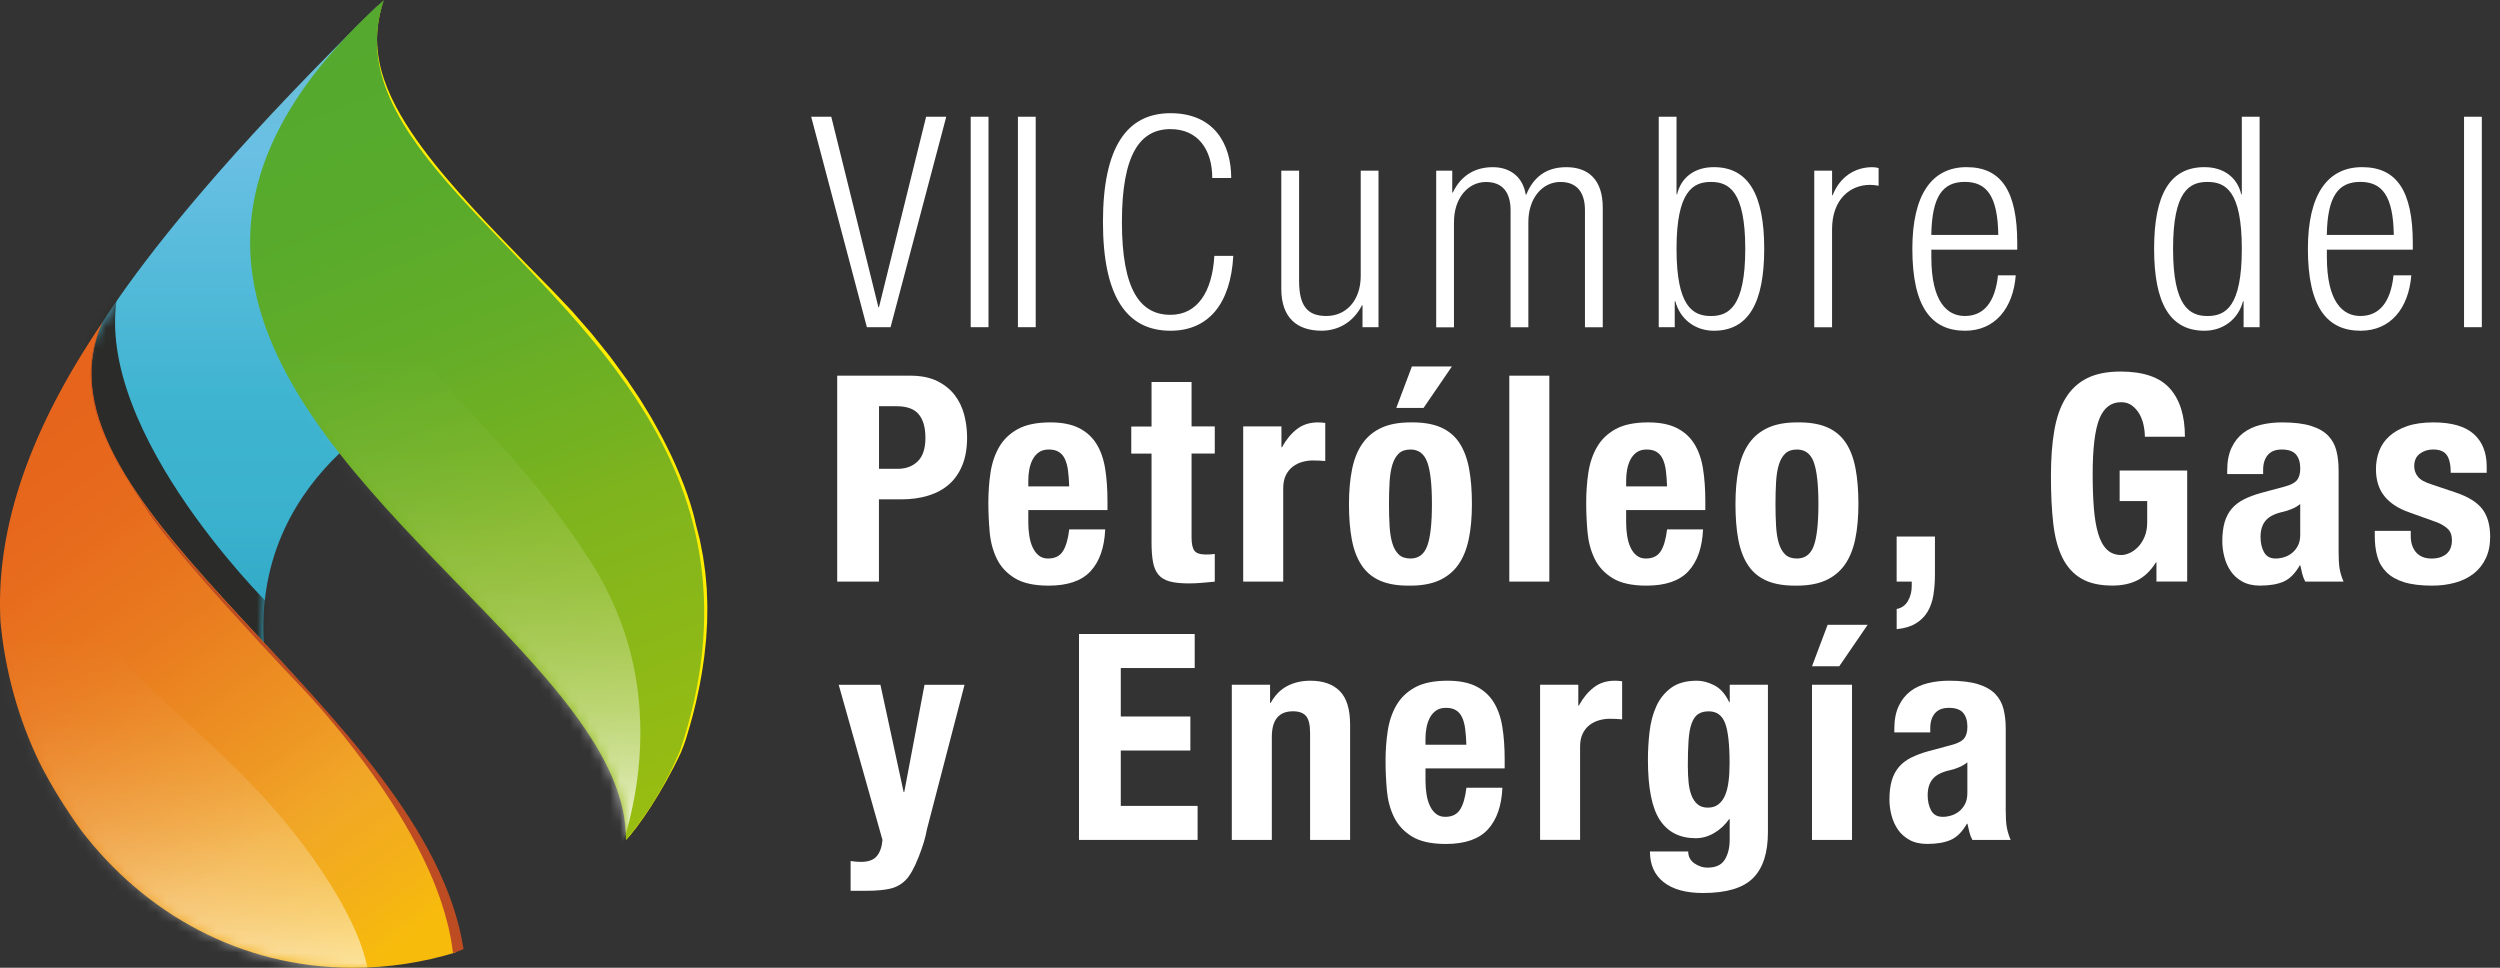 <svg width="248" height="96" viewBox="0 0 248 96" fill="none" xmlns="http://www.w3.org/2000/svg">
<rect x="0" y="0" width="248" height="96" fill="#333333" stroke="none"/>
<g clip-path="url(#clip0_5_975)">
<path d="M122.343 25.382C122.079 30.148 119.874 32.809 116.113 32.809C111.822 32.809 109.413 29.504 109.413 22.019C109.413 14.534 111.825 11.229 116.113 11.229C120.402 11.229 122.137 14.24 122.137 17.66H120.257C120.257 14.822 118.818 12.808 116.113 12.808C113.116 12.808 111.294 15.264 111.294 22.019C111.294 28.774 113.116 31.23 116.113 31.23C118.76 31.23 120.257 28.979 120.463 25.382H122.343Z" fill="white"/>
<path d="M127.105 16.933H128.87V27.867C128.87 30.381 129.723 31.346 131.574 31.346C133.574 31.346 134.984 29.767 134.984 27.368V16.93H136.748V32.457H135.161V30.292H135.103C134.221 32.018 132.691 32.806 131.104 32.806C128.725 32.806 127.105 31.579 127.105 28.655V16.93V16.933Z" fill="white"/>
<path d="M142.476 16.933H144.063V19.098H144.121C144.945 17.372 146.356 16.584 148.088 16.584C149.968 16.584 151.114 17.724 151.349 19.303H151.407C152.112 17.577 153.378 16.584 155.377 16.584C157.554 16.584 158.993 17.811 158.993 20.591V32.463H157.228V20.857C157.228 19.015 156.375 18.051 154.788 18.051C153.024 18.051 151.613 19.63 151.613 22.029V32.467H149.849V20.86C149.849 19.018 148.996 18.054 147.408 18.054C145.644 18.054 144.234 19.633 144.234 22.032V32.47H142.47V16.943L142.476 16.933Z" fill="white"/>
<path d="M164.547 11.581H166.311V19.271H166.369C166.752 17.634 168.072 16.581 170.014 16.581C173.452 16.581 175.01 19.329 175.01 24.681C175.01 30.032 173.452 32.809 170.014 32.809C168.162 32.809 166.662 31.669 166.192 29.885H166.134V32.457H164.547V11.581ZM169.721 31.349C171.485 31.349 173.13 30.442 173.13 24.684C173.13 18.925 171.485 18.048 169.721 18.048C167.956 18.048 166.311 18.954 166.311 24.684C166.311 30.414 167.927 31.349 169.721 31.349Z" fill="white"/>
<path d="M179.978 16.933H181.743V19.361H181.801C182.477 17.634 183.916 16.584 185.738 16.584C185.944 16.584 186.151 16.613 186.357 16.671V18.426C186.064 18.368 185.767 18.339 185.503 18.339C183.562 18.339 181.74 19.742 181.74 22.756V32.463H179.975V16.936L179.978 16.933Z" fill="white"/>
<path d="M199.963 27.313C199.699 30.619 197.876 32.809 194.937 32.809C191.643 32.809 189.705 30.529 189.705 24.681C189.705 19.3 191.646 16.581 195.085 16.581C198.524 16.581 200.111 18.951 200.111 24.123V24.767H191.589V25.497C191.589 29.972 193.176 31.346 194.911 31.346C196.762 31.346 197.909 30.029 198.202 27.31H199.966L199.963 27.313ZM198.231 23.307C198.173 19.447 197.084 18.044 194.908 18.044C192.731 18.044 191.646 19.447 191.585 23.307H198.227H198.231Z" fill="white"/>
<path d="M222.565 29.885H222.507C222.037 31.669 220.536 32.809 218.685 32.809C215.246 32.809 213.688 30.061 213.688 24.681C213.688 19.3 215.246 16.581 218.685 16.581C220.627 16.581 221.947 17.634 222.33 19.271H222.388V11.581H224.152V32.457H222.565V29.885ZM218.978 31.349C220.771 31.349 222.388 30.442 222.388 24.684C222.388 18.925 220.771 18.048 218.978 18.048C217.185 18.048 215.568 18.954 215.568 24.684C215.568 30.414 217.214 31.349 218.978 31.349Z" fill="white"/>
<path d="M239.201 27.313C238.937 30.619 237.114 32.809 234.175 32.809C230.881 32.809 228.943 30.529 228.943 24.681C228.943 19.3 230.884 16.581 234.323 16.581C237.761 16.581 239.349 18.951 239.349 24.123V24.767H230.826V25.497C230.826 29.972 232.414 31.346 234.149 31.346C236 31.346 237.147 30.029 237.44 27.31H239.204L239.201 27.313ZM237.465 23.307C237.407 19.447 236.319 18.044 234.143 18.044C231.966 18.044 230.881 19.447 230.82 23.307H237.462H237.465Z" fill="white"/>
<path d="M244.433 11.581H246.197V32.457H244.433V11.581Z" fill="white"/>
<path d="M80.462 11.581H82.462L87.137 30.471H87.195L91.87 11.581H93.869L88.344 32.457H85.994L80.469 11.581H80.462Z" fill="white"/>
<path d="M84.377 85.412C84.722 85.469 85.066 85.498 85.414 85.498C86.142 85.498 86.666 85.306 86.982 84.925C87.298 84.544 87.484 84.009 87.542 83.323L83.199 67.931H87.339L89.641 78.574H89.7L91.712 67.931H95.682L91.944 82.295C91.828 83.019 91.554 83.932 91.123 85.027C90.691 86.123 90.26 86.888 89.828 87.317C89.397 87.746 88.878 88.028 88.276 88.163C87.671 88.297 86.911 88.365 85.99 88.365H84.381V85.418L84.377 85.412Z" fill="white"/>
<path d="M118.515 62.893V66.269H111.181V71.076H118.084V74.452H111.181V79.945H118.802V83.32H107.037V62.893H118.512H118.515Z" fill="white"/>
<path d="M122.195 67.928H125.991V69.731H126.049C126.471 68.969 127.018 68.411 127.688 68.056C128.358 67.704 129.127 67.527 129.99 67.527C131.255 67.527 132.228 67.87 132.91 68.559C133.59 69.244 133.931 70.362 133.931 71.906V83.32H129.961V72.706C129.961 71.906 129.826 71.348 129.559 71.031C129.291 70.717 128.857 70.56 128.264 70.56C126.864 70.56 126.165 71.409 126.165 73.106V83.32H122.195V67.928Z" fill="white"/>
<path d="M141.41 76.226V77.456C141.41 77.914 141.442 78.356 141.51 78.785C141.578 79.214 141.687 79.595 141.842 79.928C141.996 80.262 142.196 80.531 142.447 80.729C142.695 80.931 143.004 81.03 143.368 81.03C144.037 81.03 144.527 80.793 144.836 80.316C145.142 79.839 145.354 79.115 145.47 78.141H149.038C148.96 79.935 148.481 81.312 147.598 82.276C146.716 83.24 145.325 83.721 143.429 83.721C141.99 83.721 140.869 83.474 140.064 82.978C139.26 82.481 138.664 81.837 138.281 81.046C137.898 80.255 137.663 79.368 137.576 78.385C137.489 77.401 137.447 76.434 137.447 75.48C137.447 74.448 137.518 73.459 137.663 72.504C137.807 71.55 138.094 70.701 138.525 69.958C138.957 69.215 139.575 68.623 140.38 68.184C141.185 67.745 142.26 67.527 143.6 67.527C144.749 67.527 145.696 67.713 146.433 68.085C147.17 68.456 147.75 68.981 148.171 69.657C148.593 70.336 148.88 71.156 149.034 72.117C149.189 73.081 149.263 74.154 149.263 75.336V76.223H141.41V76.226ZM145.464 73.878C145.444 73.286 145.406 72.767 145.348 72.319C145.29 71.87 145.19 71.489 145.045 71.175C144.9 70.861 144.701 70.621 144.44 70.461C144.182 70.298 143.851 70.218 143.448 70.218C143.046 70.218 142.714 70.307 142.457 70.49C142.199 70.672 141.993 70.909 141.838 71.204C141.684 71.499 141.574 71.829 141.507 72.191C141.439 72.552 141.407 72.914 141.407 73.276V73.878H145.464Z" fill="white"/>
<path d="M152.772 67.928H156.568V69.987H156.626C157.029 69.244 157.518 68.648 158.094 68.2C158.671 67.751 159.369 67.527 160.194 67.527C160.31 67.527 160.429 67.534 160.554 67.54C160.68 67.55 160.799 67.566 160.915 67.582V71.358C160.702 71.339 160.496 71.326 160.297 71.316C160.094 71.307 159.888 71.303 159.679 71.303C159.334 71.303 158.99 71.351 158.642 71.448C158.297 71.544 157.979 71.701 157.692 71.918C157.405 72.139 157.174 72.424 157.003 72.777C156.829 73.129 156.745 73.564 156.745 74.077V83.317H152.776V67.924L152.772 67.928Z" fill="white"/>
<path d="M175.378 67.928V82.548C175.378 84.608 174.885 86.129 173.896 87.112C172.908 88.096 171.256 88.586 168.935 88.586C167.248 88.586 165.947 88.227 165.039 87.513C164.128 86.798 163.674 85.783 163.674 84.467H167.47C167.47 84.963 167.673 85.354 168.075 85.639C168.269 85.773 168.475 85.876 168.694 85.953C168.912 86.03 169.148 86.068 169.399 86.068C170.204 86.068 170.77 85.806 171.095 85.28C171.421 84.755 171.585 84.092 171.585 83.291V81.261H171.527C171.124 81.834 170.632 82.292 170.046 82.635C169.46 82.978 168.851 83.15 168.22 83.15C166.649 83.15 165.464 82.555 164.669 81.363C163.874 80.172 163.474 78.173 163.474 75.368C163.474 74.471 163.526 73.555 163.632 72.62C163.739 71.684 163.957 70.842 164.296 70.086C164.63 69.334 165.12 68.719 165.764 68.242C166.404 67.764 167.264 67.527 168.339 67.527C168.896 67.527 169.469 67.681 170.065 67.985C170.658 68.29 171.147 68.844 171.533 69.644H171.591V67.928H175.387H175.378ZM167.438 76.111C167.438 76.646 167.46 77.152 167.509 77.626C167.557 78.103 167.654 78.526 167.795 78.9C167.94 79.272 168.14 79.57 168.401 79.787C168.658 80.008 168.999 80.117 169.421 80.117C169.843 80.117 170.194 80.008 170.471 79.787C170.748 79.57 170.97 79.269 171.131 78.888C171.295 78.506 171.408 78.042 171.475 77.501C171.543 76.956 171.575 76.361 171.575 75.714C171.575 73.843 171.427 72.52 171.131 71.736C170.835 70.954 170.29 70.564 169.505 70.564C169.064 70.564 168.71 70.66 168.439 70.849C168.172 71.041 167.959 71.348 167.805 71.777C167.65 72.207 167.551 72.78 167.502 73.494C167.454 74.208 167.431 75.083 167.431 76.111H167.438Z" fill="white"/>
<path d="M181.302 61.977H185.272L182.454 66.096H179.75L181.302 61.977ZM179.75 67.928H183.72V83.32H179.75V67.928Z" fill="white"/>
<path d="M187.918 72.649V72.277C187.918 71.4 188.063 70.656 188.35 70.045C188.636 69.433 189.026 68.943 189.515 68.571C190.004 68.2 190.581 67.934 191.241 67.771C191.904 67.607 192.606 67.527 193.356 67.527C194.525 67.527 195.481 67.643 196.218 67.87C196.956 68.097 197.526 68.424 197.931 68.844C198.334 69.263 198.607 69.763 198.752 70.346C198.897 70.929 198.968 71.563 198.968 72.248V80.345C198.968 81.069 199 81.632 199.068 82.033C199.135 82.433 199.264 82.862 199.457 83.32H195.661C195.526 83.074 195.426 82.811 195.359 82.532C195.291 82.257 195.23 81.985 195.172 81.716H195.114C194.654 82.516 194.122 83.051 193.517 83.317C192.912 83.583 192.133 83.717 191.173 83.717C190.484 83.717 189.898 83.583 189.418 83.317C188.939 83.051 188.556 82.705 188.269 82.286C187.982 81.866 187.77 81.395 187.635 80.87C187.5 80.345 187.432 79.826 187.432 79.31C187.432 78.587 187.509 77.962 187.661 77.437C187.815 76.911 188.05 76.463 188.366 76.091C188.681 75.72 189.084 75.409 189.573 75.163C190.062 74.916 190.652 74.695 191.341 74.506L193.585 73.904C194.18 73.75 194.592 73.542 194.821 73.276C195.05 73.01 195.166 72.62 195.166 72.104C195.166 71.512 195.027 71.05 194.747 70.717C194.47 70.384 193.994 70.218 193.324 70.218C192.709 70.218 192.249 70.4 191.943 70.762C191.637 71.124 191.482 71.611 191.482 72.223V72.652H187.915L187.918 72.649ZM195.166 75.624C194.898 75.835 194.609 76.002 194.303 76.124C193.997 76.249 193.717 76.338 193.469 76.396C192.664 76.569 192.088 76.854 191.743 77.254C191.399 77.654 191.225 78.199 191.225 78.884C191.225 79.477 191.341 79.983 191.569 80.399C191.798 80.819 192.184 81.03 192.719 81.03C192.986 81.03 193.266 80.989 193.552 80.902C193.839 80.816 194.103 80.678 194.345 80.486C194.583 80.297 194.779 80.053 194.934 79.755C195.088 79.461 195.162 79.093 195.162 78.654V75.621L195.166 75.624Z" fill="white"/>
<path d="M83.054 37.267H90.302C91.354 37.267 92.243 37.444 92.961 37.796C93.679 38.148 94.258 38.613 94.7 39.183C95.141 39.756 95.456 40.409 95.649 41.143C95.839 41.876 95.936 42.626 95.936 43.388C95.936 44.458 95.778 45.377 95.463 46.149C95.147 46.921 94.706 47.555 94.139 48.051C93.573 48.548 92.887 48.919 92.082 49.166C91.277 49.412 90.385 49.537 89.406 49.537H87.191V57.692H83.051V37.264L83.054 37.267ZM87.198 46.508H89.039C89.864 46.508 90.53 46.261 91.039 45.764C91.547 45.268 91.802 44.496 91.802 43.446C91.802 42.395 91.58 41.633 91.139 41.098C90.698 40.563 89.96 40.297 88.924 40.297H87.198V46.508Z" fill="white"/>
<path d="M102.008 50.601V51.831C102.008 52.289 102.04 52.73 102.108 53.16C102.176 53.589 102.285 53.97 102.44 54.303C102.594 54.636 102.794 54.905 103.045 55.104C103.293 55.306 103.602 55.405 103.966 55.405C104.635 55.405 105.125 55.168 105.434 54.691C105.74 54.213 105.952 53.49 106.068 52.516H109.636C109.558 54.309 109.079 55.687 108.196 56.651C107.314 57.615 105.923 58.095 104.027 58.095C102.588 58.095 101.467 57.849 100.662 57.352C99.857 56.856 99.262 56.212 98.879 55.421C98.496 54.63 98.26 53.743 98.174 52.759C98.087 51.776 98.045 50.809 98.045 49.854C98.045 48.823 98.116 47.834 98.26 46.879C98.405 45.925 98.692 45.076 99.123 44.333C99.555 43.59 100.173 42.997 100.978 42.559C101.783 42.12 102.858 41.902 104.198 41.902C105.347 41.902 106.294 42.088 107.031 42.459C107.768 42.831 108.348 43.356 108.769 44.032C109.191 44.711 109.478 45.531 109.632 46.492C109.787 47.456 109.861 48.529 109.861 49.71V50.597H102.008V50.601ZM106.065 48.253C106.046 47.66 106.007 47.142 105.949 46.693C105.891 46.245 105.791 45.864 105.646 45.55C105.502 45.236 105.302 44.996 105.041 44.836C104.784 44.672 104.452 44.592 104.049 44.592C103.647 44.592 103.315 44.682 103.058 44.864C102.8 45.047 102.594 45.284 102.44 45.579C102.285 45.873 102.176 46.203 102.108 46.565C102.04 46.927 102.008 47.289 102.008 47.651V48.253H106.065Z" fill="white"/>
<path d="M114.233 37.895H118.203V42.302H120.505V44.993H118.203V53.32C118.203 53.932 118.293 54.364 118.477 54.62C118.66 54.876 119.037 55.008 119.613 55.008C119.768 55.008 119.919 55.005 120.074 54.995C120.228 54.985 120.37 54.972 120.505 54.953V57.701C120.064 57.74 119.636 57.778 119.224 57.816C118.812 57.855 118.374 57.874 117.916 57.874C117.131 57.874 116.497 57.807 116.017 57.672C115.537 57.538 115.167 57.314 114.909 57C114.652 56.686 114.471 56.27 114.378 55.754C114.281 55.238 114.233 54.591 114.233 53.81V44.999H112.221V42.309H114.233V37.902V37.895Z" fill="white"/>
<path d="M123.322 42.302H127.118V44.362H127.176C127.579 43.619 128.068 43.023 128.644 42.575C129.221 42.126 129.919 41.902 130.744 41.902C130.859 41.902 130.979 41.908 131.104 41.915C131.23 41.924 131.349 41.94 131.465 41.956V45.733C131.252 45.713 131.046 45.7 130.847 45.691C130.644 45.681 130.438 45.678 130.228 45.678C129.884 45.678 129.539 45.726 129.192 45.822C128.847 45.918 128.528 46.075 128.242 46.293C127.955 46.514 127.724 46.799 127.553 47.151C127.379 47.504 127.295 47.939 127.295 48.452V57.692H123.325V42.299L123.322 42.302Z" fill="white"/>
<path d="M133.818 49.999C133.818 48.682 133.925 47.52 134.134 46.508C134.343 45.495 134.691 44.653 135.171 43.974C135.65 43.298 136.278 42.783 137.054 42.43C137.83 42.078 138.783 41.902 139.916 41.902C141.104 41.883 142.093 42.04 142.878 42.373C143.664 42.706 144.289 43.218 144.749 43.904C145.209 44.589 145.535 45.444 145.728 46.466C145.921 47.488 146.014 48.663 146.014 49.999C146.014 51.334 145.908 52.477 145.699 53.49C145.486 54.502 145.142 55.344 144.662 56.023C144.182 56.699 143.555 57.214 142.779 57.567C142.003 57.919 141.046 58.095 139.916 58.095C138.728 58.114 137.74 57.958 136.954 57.624C136.169 57.291 135.544 56.779 135.084 56.093C134.623 55.408 134.298 54.559 134.105 53.547C133.912 52.535 133.818 51.353 133.818 49.999ZM137.788 49.999C137.788 50.78 137.807 51.507 137.846 52.173C137.885 52.843 137.975 53.413 138.12 53.89C138.265 54.367 138.474 54.739 138.754 55.005C139.031 55.27 139.421 55.405 139.92 55.405C140.724 55.405 141.281 54.985 141.587 54.146C141.893 53.307 142.048 51.923 142.048 49.999C142.048 48.074 141.893 46.69 141.587 45.851C141.281 45.012 140.724 44.592 139.92 44.592C139.421 44.592 139.031 44.727 138.754 44.993C138.477 45.258 138.265 45.633 138.12 46.107C137.975 46.584 137.885 47.158 137.846 47.824C137.807 48.493 137.788 49.217 137.788 49.999ZM140.061 36.352H144.031L141.214 40.47H138.509L140.061 36.352Z" fill="white"/>
<path d="M149.723 37.267H153.693V57.695H149.723V37.267Z" fill="white"/>
<path d="M161.314 50.601V51.831C161.314 52.289 161.346 52.73 161.414 53.16C161.482 53.589 161.591 53.97 161.746 54.303C161.9 54.636 162.1 54.905 162.351 55.104C162.599 55.306 162.908 55.405 163.272 55.405C163.941 55.405 164.431 55.168 164.74 54.691C165.046 54.213 165.258 53.49 165.374 52.516H168.941C168.864 54.309 168.384 55.687 167.502 56.651C166.62 57.615 165.229 58.095 163.333 58.095C161.894 58.095 160.773 57.849 159.968 57.352C159.163 56.856 158.568 56.212 158.185 55.421C157.801 54.63 157.566 53.743 157.479 52.759C157.393 51.776 157.351 50.809 157.351 49.854C157.351 48.823 157.422 47.834 157.566 46.879C157.711 45.925 157.998 45.076 158.429 44.333C158.861 43.59 159.479 42.997 160.284 42.559C161.089 42.12 162.164 41.902 163.503 41.902C164.653 41.902 165.599 42.088 166.337 42.459C167.074 42.831 167.654 43.356 168.075 44.032C168.497 44.711 168.784 45.531 168.938 46.492C169.093 47.456 169.167 48.529 169.167 49.71V50.597H161.314V50.601ZM165.371 48.253C165.352 47.66 165.313 47.142 165.255 46.693C165.197 46.245 165.097 45.864 164.952 45.55C164.807 45.236 164.608 44.996 164.347 44.836C164.089 44.672 163.758 44.592 163.355 44.592C162.953 44.592 162.621 44.682 162.364 44.864C162.106 45.047 161.9 45.284 161.746 45.579C161.591 45.873 161.482 46.203 161.414 46.565C161.346 46.927 161.314 47.289 161.314 47.651V48.253H165.371Z" fill="white"/>
<path d="M172.158 49.998C172.158 48.682 172.264 47.52 172.473 46.508C172.683 45.495 173.03 44.653 173.51 43.974C173.99 43.298 174.618 42.783 175.394 42.43C176.17 42.078 177.123 41.902 178.256 41.902C179.444 41.883 180.432 42.04 181.218 42.373C182.004 42.706 182.628 43.218 183.089 43.904C183.549 44.589 183.874 45.444 184.067 46.466C184.261 47.488 184.354 48.663 184.354 49.998C184.354 51.334 184.248 52.477 184.038 53.49C183.826 54.502 183.481 55.344 183.002 56.023C182.522 56.699 181.894 57.214 181.118 57.567C180.342 57.919 179.386 58.095 178.256 58.095C177.068 58.114 176.079 57.957 175.294 57.624C174.508 57.291 173.884 56.779 173.423 56.093C172.963 55.408 172.638 54.559 172.444 53.547C172.251 52.535 172.158 51.353 172.158 49.998ZM176.128 49.998C176.128 50.78 176.147 51.507 176.186 52.173C176.224 52.843 176.314 53.413 176.459 53.89C176.604 54.367 176.813 54.739 177.094 55.005C177.37 55.27 177.76 55.405 178.259 55.405C179.064 55.405 179.621 54.985 179.927 54.146C180.233 53.307 180.387 51.923 180.387 49.998C180.387 48.074 180.233 46.69 179.927 45.851C179.621 45.012 179.064 44.592 178.259 44.592C177.76 44.592 177.37 44.727 177.094 44.993C176.817 45.258 176.604 45.633 176.459 46.107C176.314 46.584 176.224 47.158 176.186 47.824C176.147 48.493 176.128 49.217 176.128 49.998Z" fill="white"/>
<path d="M191.946 53.23V56.949C191.946 57.711 191.894 58.412 191.788 59.053C191.682 59.69 191.485 60.244 191.199 60.712C190.912 61.179 190.523 61.561 190.033 61.855C189.544 62.15 188.916 62.336 188.15 62.413V60.411C188.649 60.315 189.022 60.049 189.27 59.61C189.518 59.171 189.644 58.684 189.644 58.15V57.692H188.147V53.227H191.943L191.946 53.23Z" fill="white"/>
<path d="M212.771 43.33C212.771 42.968 212.729 42.581 212.642 42.171C212.555 41.761 212.416 41.389 212.223 41.056C212.03 40.723 211.785 40.448 211.489 40.227C211.193 40.009 210.832 39.897 210.411 39.897C209.413 39.897 208.695 40.451 208.253 41.556C207.812 42.661 207.593 44.493 207.593 47.049C207.593 48.288 207.632 49.4 207.709 50.383C207.787 51.366 207.925 52.205 208.128 52.9C208.331 53.599 208.617 54.13 208.991 54.502C209.364 54.873 209.847 55.059 210.443 55.059C210.691 55.059 210.964 54.992 211.264 54.857C211.56 54.723 211.84 54.524 212.098 54.255C212.355 53.989 212.571 53.65 212.745 53.24C212.919 52.83 213.002 52.349 213.002 51.795V49.707H210.269V46.674H216.969V57.688H213.92V55.799H213.862C213.363 56.599 212.764 57.182 212.066 57.544C211.367 57.906 210.527 58.089 209.548 58.089C208.282 58.089 207.252 57.855 206.457 57.387C205.662 56.92 205.037 56.228 204.586 55.312C204.136 54.396 203.833 53.265 203.682 51.92C203.527 50.575 203.453 49.015 203.453 47.241C203.453 45.467 203.562 44.019 203.785 42.722C204.004 41.425 204.383 40.342 204.921 39.474C205.459 38.606 206.167 37.953 207.049 37.514C207.931 37.075 209.033 36.858 210.356 36.858C212.619 36.858 214.248 37.415 215.247 38.533C216.245 39.647 216.744 41.245 216.744 43.324H212.774L212.771 43.33Z" fill="white"/>
<path d="M220.939 47.023V46.652C220.939 45.774 221.084 45.031 221.37 44.419C221.657 43.808 222.046 43.318 222.536 42.946C223.025 42.575 223.601 42.309 224.261 42.145C224.925 41.982 225.627 41.902 226.377 41.902C227.546 41.902 228.502 42.017 229.239 42.245C229.976 42.472 230.546 42.799 230.952 43.218C231.354 43.638 231.628 44.138 231.773 44.72C231.918 45.303 231.989 45.937 231.989 46.623V54.719C231.989 55.443 232.021 56.007 232.088 56.407C232.156 56.808 232.285 57.237 232.478 57.695H228.682C228.547 57.448 228.447 57.186 228.379 56.907C228.312 56.632 228.251 56.359 228.193 56.09H228.135C227.674 56.891 227.143 57.426 226.538 57.692C225.932 57.958 225.153 58.092 224.194 58.092C223.505 58.092 222.919 57.958 222.439 57.692C221.959 57.426 221.576 57.08 221.29 56.66C221.003 56.241 220.791 55.77 220.656 55.245C220.52 54.719 220.453 54.201 220.453 53.685C220.453 52.961 220.53 52.337 220.681 51.811C220.836 51.286 221.071 50.838 221.386 50.466C221.702 50.095 222.104 49.784 222.594 49.537C223.083 49.291 223.672 49.07 224.361 48.881L226.605 48.279C227.201 48.125 227.613 47.917 227.842 47.651C228.07 47.385 228.186 46.994 228.186 46.479C228.186 45.886 228.048 45.425 227.768 45.092C227.491 44.759 227.014 44.592 226.345 44.592C225.73 44.592 225.269 44.775 224.963 45.137C224.658 45.499 224.503 45.986 224.503 46.597V47.026H220.936L220.939 47.023ZM228.186 49.999C227.919 50.21 227.629 50.377 227.323 50.498C227.018 50.623 226.737 50.713 226.49 50.77C225.685 50.943 225.108 51.228 224.764 51.629C224.419 52.029 224.245 52.574 224.245 53.259C224.245 53.852 224.361 54.358 224.59 54.774C224.819 55.194 225.205 55.405 225.739 55.405C226.007 55.405 226.287 55.363 226.573 55.277C226.86 55.19 227.124 55.053 227.365 54.86C227.603 54.671 227.8 54.428 227.954 54.13C228.109 53.836 228.183 53.467 228.183 53.028V49.995L228.186 49.999Z" fill="white"/>
<path d="M239.146 52.66V53.176C239.146 53.845 239.323 54.383 239.677 54.793C240.031 55.203 240.543 55.408 241.216 55.408C241.828 55.408 242.317 55.254 242.684 54.95C243.048 54.646 243.232 54.188 243.232 53.576C243.232 53.08 243.087 52.705 242.8 52.446C242.514 52.189 242.176 51.984 241.792 51.831L239.001 50.828C237.91 50.447 237.082 49.909 236.528 49.211C235.971 48.516 235.694 47.622 235.694 46.536C235.694 45.905 235.801 45.31 236.01 44.749C236.219 44.185 236.557 43.696 237.018 43.276C237.478 42.856 238.067 42.523 238.785 42.273C239.503 42.027 240.373 41.902 241.387 41.902C243.19 41.902 244.523 42.283 245.386 43.045C246.248 43.808 246.68 44.887 246.68 46.277V46.905H243.113C243.113 46.104 242.984 45.518 242.723 45.146C242.465 44.775 242.008 44.589 241.358 44.589C240.859 44.589 240.424 44.727 240.051 45.005C239.677 45.281 239.49 45.697 239.49 46.251C239.49 46.632 239.61 46.975 239.851 47.283C240.089 47.587 240.546 47.846 241.216 48.054L243.602 48.855C244.848 49.275 245.73 49.822 246.248 50.501C246.767 51.18 247.024 52.1 247.024 53.262C247.024 54.063 246.88 54.771 246.593 55.379C246.306 55.991 245.907 56.494 245.398 56.894C244.89 57.294 244.281 57.596 243.573 57.794C242.865 57.996 242.095 58.095 241.271 58.095C240.141 58.095 239.21 57.98 238.479 57.752C237.752 57.525 237.172 57.195 236.741 56.766C236.309 56.337 236.007 55.821 235.836 55.222C235.662 54.62 235.579 53.948 235.579 53.205V52.66H239.146Z" fill="white"/>
<path d="M96.293 11.581H98.058V32.457H96.293V11.581Z" fill="white"/>
<path d="M100.978 11.581H102.742V32.457H100.978V11.581Z" fill="white"/>
<path d="M7.453 36.88C7.453 36.88 11.388 26.045 37.596 0.442C37.596 0.442 25.657 14.774 29.704 25.648C33.752 36.518 39.009 41.047 39.009 41.047C39.009 41.047 20.709 50.146 27.731 71.582C33.694 89.783 -10.058 75.32 7.45 36.88H7.453Z" fill="url(#paint0_linear_5_975)"/>
<mask id="mask0_5_975" style="mask-type:luminance" maskUnits="userSpaceOnUse" x="2" y="0" width="38" height="77">
<path d="M7.453 36.88C7.453 36.88 11.388 26.045 37.596 0.442C37.596 0.442 25.657 14.774 29.704 25.648C33.752 36.518 39.009 41.047 39.009 41.047C39.009 41.047 24.811 44.983 26.102 66.688C27.238 85.799 -10.058 75.32 7.45 36.883L7.453 36.88Z" fill="white"/>
</mask>
<g mask="url(#mask0_5_975)">
<g style="mix-blend-mode:soft-light">
<path d="M26.585 59.863C26.585 59.863 7.978 41.457 11.977 27.906C11.977 27.906 2.685 35.967 11.864 51.965C30.3 84.099 26.588 59.863 26.588 59.863H26.585Z" fill="#2B2C29"/>
</g>
</g>
<path d="M67.751 73.167C67.986 72.412 68.183 71.646 68.382 70.877L68.656 69.721C68.749 69.337 68.817 68.943 68.897 68.555L69.013 67.972L69.11 67.383C69.171 66.989 69.251 66.602 69.296 66.208L69.451 65.026C69.496 64.632 69.525 64.235 69.564 63.838C69.58 63.639 69.602 63.441 69.615 63.242L69.644 62.646L69.673 62.051L69.686 61.753V61.455L69.696 60.263C69.692 59.866 69.667 59.469 69.654 59.072C69.644 58.873 69.641 58.675 69.628 58.476L69.577 57.884L69.525 57.291C69.506 57.093 69.493 56.894 69.461 56.699L69.293 55.523C69.271 55.328 69.229 55.133 69.19 54.94L69.074 54.361L68.959 53.781C68.92 53.586 68.862 53.4 68.814 53.208L68.514 52.068V52.048L68.508 52.035C68.382 51.411 68.189 50.767 67.996 50.139L67.68 49.204L67.332 48.282C66.85 47.062 66.322 45.857 65.729 44.695C65.433 44.112 65.143 43.526 64.818 42.965C64.499 42.398 64.193 41.822 63.846 41.277L63.337 40.448C63.169 40.169 63.002 39.891 62.822 39.625L61.75 38.011C61.379 37.482 60.996 36.97 60.62 36.448C60.43 36.188 60.246 35.922 60.047 35.672L59.451 34.92C59.052 34.42 58.662 33.911 58.25 33.421L57.001 31.977L56.376 31.256L55.719 30.561L54.409 29.171L51.749 26.439C50.864 25.523 49.979 24.61 49.109 23.675C48.237 22.743 47.371 21.805 46.521 20.847C45.667 19.892 44.83 18.922 44.009 17.929C43.188 16.936 42.393 15.921 41.636 14.864C40.88 13.807 40.159 12.718 39.524 11.565C38.887 10.412 38.327 9.202 37.921 7.924C37.512 6.646 37.29 5.291 37.3 3.936C37.322 2.578 37.612 1.243 38.085 0.003C37.644 1.259 37.396 2.594 37.403 3.936C37.419 5.278 37.663 6.607 38.092 7.856C38.52 9.109 39.093 10.29 39.743 11.415C40.397 12.536 41.118 13.612 41.881 14.646C42.644 15.684 43.446 16.683 44.273 17.657C45.101 18.631 45.944 19.588 46.807 20.527C47.667 21.468 48.539 22.391 49.422 23.307L52.075 26.045L54.75 28.767L56.067 30.151L56.724 30.843L57.358 31.567L58.627 33.021C59.042 33.514 59.438 34.026 59.844 34.526L60.449 35.282C60.649 35.535 60.835 35.804 61.029 36.063C61.412 36.589 61.801 37.107 62.175 37.636L63.266 39.26C63.453 39.529 63.62 39.81 63.791 40.089L64.303 40.928C64.654 41.482 64.96 42.065 65.282 42.642C65.61 43.212 65.903 43.808 66.199 44.397C66.795 45.579 67.326 46.799 67.812 48.045L68.16 48.986L68.479 49.944C68.675 50.594 68.868 51.228 69.004 51.92L68.997 51.888L69.296 53.057C69.345 53.253 69.403 53.445 69.441 53.643L69.557 54.236L69.673 54.828C69.712 55.027 69.754 55.222 69.776 55.424L69.944 56.625C69.976 56.824 69.989 57.025 70.008 57.227L70.06 57.833L70.111 58.438C70.124 58.64 70.127 58.841 70.134 59.043C70.147 59.447 70.169 59.85 70.169 60.254L70.153 61.468L70.147 61.772L70.127 62.073L70.092 62.678L70.056 63.284C70.043 63.485 70.018 63.684 69.998 63.886C69.957 64.286 69.921 64.69 69.87 65.087L69.699 66.281C69.647 66.682 69.564 67.073 69.496 67.47L69.39 68.062L69.264 68.651C69.177 69.042 69.103 69.436 69.007 69.824L68.717 70.986C68.504 71.755 68.298 72.527 68.054 73.283C67.938 73.664 67.761 74.138 67.545 74.657C65.713 78.577 63.26 82.135 62.084 83.346L67.748 73.167H67.751Z" fill="#FFED00"/>
<path d="M10.158 31.983C2.273 43.59 -0.396 53.291 0.045 61.641C0.499 66.605 1.845 71.371 3.938 75.691C5.122 78.023 6.513 80.236 8.033 82.353C14.318 90.575 23.812 96.003 35.049 96.003C38.578 96.003 41.984 95.465 45.194 94.482C43.047 70.57 1.932 50.338 10.158 31.983Z" fill="url(#paint1_linear_5_975)"/>
<path d="M14.826 50.982C15.577 52.08 16.427 53.128 17.306 54.204C19.07 56.34 20.989 58.531 23.008 60.753C25.03 62.976 27.126 65.257 29.302 67.54C30.387 68.661 31.446 69.846 32.48 71.06C33.513 72.274 34.521 73.526 35.493 74.814C37.444 77.373 39.264 80.069 40.816 82.885C42.364 85.697 43.668 88.64 44.409 91.667C44.454 91.856 44.512 92.041 44.547 92.234C44.586 92.422 44.624 92.615 44.66 92.804C44.698 92.993 44.734 93.182 44.773 93.371C44.798 93.559 44.824 93.748 44.853 93.937C44.879 94.126 44.904 94.312 44.933 94.501C44.937 94.52 44.937 94.543 44.94 94.565C45.027 94.54 45.899 94.178 45.986 94.152C42.277 70.474 2.923 50.825 9.888 32.646C9.891 32.636 9.897 32.62 9.9 32.611C9.958 32.473 10.004 32.358 10.042 32.265C10.119 32.079 10.158 31.983 10.158 31.983C10.158 31.983 10.116 32.079 10.036 32.262C9.994 32.354 9.945 32.467 9.884 32.604C9.826 32.739 9.772 32.905 9.701 33.088C9.669 33.181 9.63 33.277 9.595 33.379C9.562 33.485 9.53 33.594 9.495 33.709C9.459 33.825 9.421 33.946 9.389 34.071C9.36 34.199 9.327 34.334 9.292 34.471C9.218 34.747 9.179 35.054 9.118 35.378C9.083 35.705 9.031 36.054 9.018 36.425C8.976 37.168 8.999 37.995 9.121 38.882C9.24 39.769 9.456 40.714 9.772 41.687C10.084 42.664 10.506 43.663 11.005 44.685C11.507 45.704 12.096 46.732 12.747 47.776C13.4 48.82 14.092 49.88 14.83 50.979L14.826 50.982Z" fill="#BD4C22"/>
<path d="M64.151 41.239C53.8 24.056 33.407 13.839 38.082 0C27.023 9.967 23.845 18.999 25.052 27.336C28.262 49.454 62.368 66.656 62.088 83.343C64.293 80.684 66.115 77.693 67.468 74.455C72.111 60.619 69.441 50.021 64.151 41.239Z" fill="url(#paint2_linear_5_975)"/>
<mask id="mask1_5_975" style="mask-type:luminance" maskUnits="userSpaceOnUse" x="-1" y="31" width="47" height="66">
<path d="M10.158 31.983C2.273 43.59 -0.396 53.291 0.045 61.641C0.499 66.605 1.845 71.371 3.938 75.691C5.122 78.023 6.513 80.236 8.033 82.353C14.318 90.575 23.812 96.003 35.049 96.003C38.578 96.003 41.984 95.465 45.194 94.482C43.047 70.57 1.932 50.338 10.158 31.983Z" fill="white"/>
</mask>
<g mask="url(#mask1_5_975)">
<path d="M31.028 103.815C31.028 103.815 42.464 103.155 32.721 87.644C22.979 72.133 9.012 67.185 6.652 55.767C4.292 44.349 -18.761 61.061 10.341 87.391C30.957 106.041 31.031 103.818 31.031 103.818L31.028 103.815Z" fill="url(#paint3_linear_5_975)"/>
</g>
<mask id="mask2_5_975" style="mask-type:luminance" maskUnits="userSpaceOnUse" x="24" y="0" width="46" height="84">
<path d="M64.151 41.239C53.8 24.056 33.407 13.839 38.082 0C27.023 9.967 23.845 18.999 25.052 27.336C28.262 49.454 62.368 66.656 62.088 83.343C64.293 80.684 66.115 77.693 67.468 74.455C72.111 60.619 69.441 50.021 64.151 41.239Z" fill="white"/>
</mask>
<g mask="url(#mask2_5_975)">
<path d="M60.265 87.59C60.265 87.59 68.514 71.521 58.772 56.01C49.029 40.499 37.609 35.048 35.249 23.627C32.889 12.209 12.495 26.843 40.349 54.476C62.764 76.713 60.265 87.59 60.265 87.59Z" fill="url(#paint4_linear_5_975)"/>
</g>
</g>
<defs>
<linearGradient id="paint0_linear_5_975" x1="21.15" y1="79.387" x2="21.15" y2="0.442" gradientUnits="userSpaceOnUse">
<stop stop-color="#007E9F"/>
<stop offset="0.03" stop-color="#0986A6"/>
<stop offset="0.13" stop-color="#209AB8"/>
<stop offset="0.23" stop-color="#31A8C5"/>
<stop offset="0.35" stop-color="#3AB1CD"/>
<stop offset="0.5" stop-color="#3EB4D0"/>
<stop offset="0.82" stop-color="#6AC0E4"/>
<stop offset="1" stop-color="#68BDCE"/>
</linearGradient>
<linearGradient id="paint1_linear_5_975" x1="37.193" y1="95.427" x2="-0.184" y2="43.995" gradientUnits="userSpaceOnUse">
<stop stop-color="#F7BB0C"/>
<stop offset="0.1" stop-color="#F4B118"/>
<stop offset="0.25" stop-color="#F1A627"/>
<stop offset="0.35" stop-color="#EE9824"/>
<stop offset="0.61" stop-color="#E97B1F"/>
<stop offset="0.83" stop-color="#E76A1D"/>
<stop offset="1" stop-color="#E6641C"/>
</linearGradient>
<linearGradient id="paint2_linear_5_975" x1="63.231" y1="81.754" x2="32.453" y2="2.619" gradientUnits="userSpaceOnUse">
<stop stop-color="#99BD11"/>
<stop offset="0.37" stop-color="#7FB41E"/>
<stop offset="0.42" stop-color="#77B220"/>
<stop offset="0.61" stop-color="#63AD28"/>
<stop offset="0.81" stop-color="#57AA2C"/>
<stop offset="1" stop-color="#54A92E"/>
</linearGradient>
<linearGradient id="paint3_linear_5_975" x1="16.204" y1="103.898" x2="16.204" y2="52.119" gradientUnits="userSpaceOnUse">
<stop stop-color="white"/>
<stop offset="0.03" stop-color="white" stop-opacity="0.93"/>
<stop offset="0.1" stop-color="white" stop-opacity="0.74"/>
<stop offset="0.17" stop-color="white" stop-opacity="0.56"/>
<stop offset="0.25" stop-color="white" stop-opacity="0.41"/>
<stop offset="0.34" stop-color="white" stop-opacity="0.28"/>
<stop offset="0.43" stop-color="white" stop-opacity="0.18"/>
<stop offset="0.53" stop-color="white" stop-opacity="0.1"/>
<stop offset="0.64" stop-color="white" stop-opacity="0.04"/>
<stop offset="0.78" stop-color="white" stop-opacity="0"/>
<stop offset="1" stop-color="white" stop-opacity="0"/>
</linearGradient>
<linearGradient id="paint4_linear_5_975" x1="44.682" y1="87.59" x2="44.682" y2="19.726" gradientUnits="userSpaceOnUse">
<stop stop-color="white"/>
<stop offset="0.03" stop-color="white" stop-opacity="0.93"/>
<stop offset="0.1" stop-color="white" stop-opacity="0.74"/>
<stop offset="0.17" stop-color="white" stop-opacity="0.56"/>
<stop offset="0.25" stop-color="white" stop-opacity="0.41"/>
<stop offset="0.34" stop-color="white" stop-opacity="0.28"/>
<stop offset="0.43" stop-color="white" stop-opacity="0.18"/>
<stop offset="0.53" stop-color="white" stop-opacity="0.1"/>
<stop offset="0.64" stop-color="white" stop-opacity="0.04"/>
<stop offset="0.78" stop-color="white" stop-opacity="0"/>
<stop offset="1" stop-color="white" stop-opacity="0"/>
</linearGradient>
<clipPath id="clip0_5_975">
<rect width="247.024" height="96" fill="white"/>
</clipPath>
</defs>
</svg>
